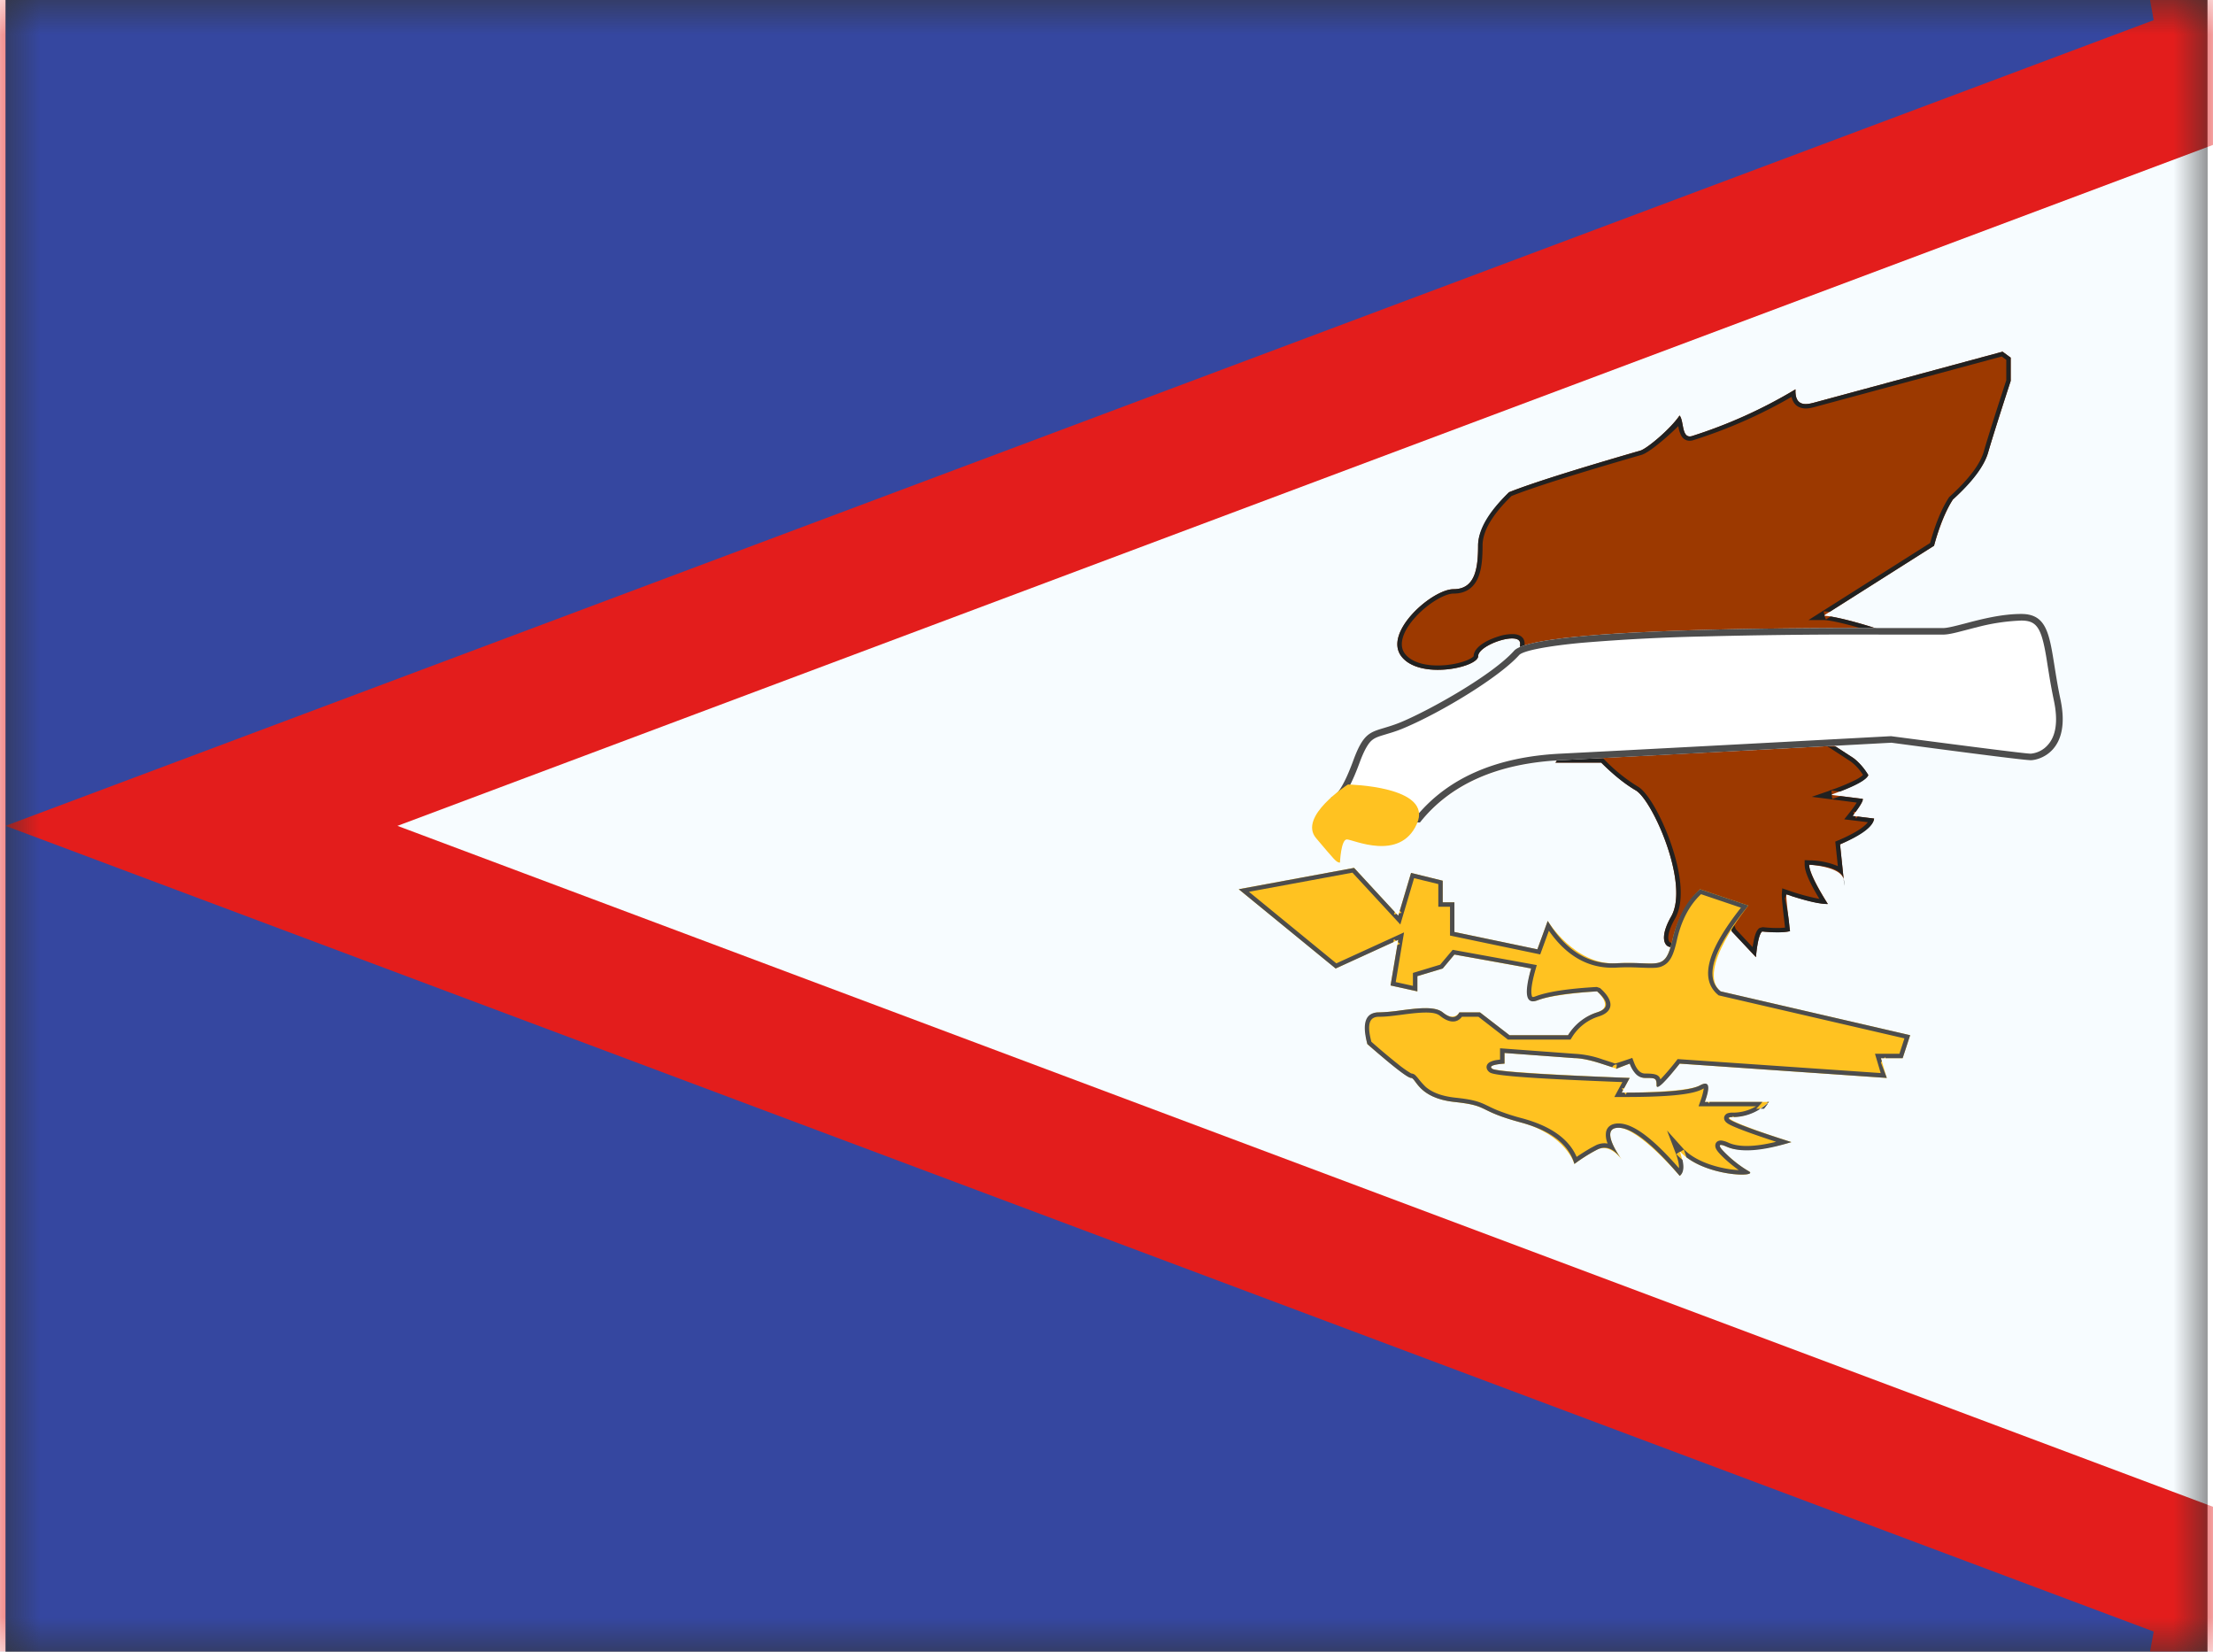 <svg xmlns="http://www.w3.org/2000/svg" xmlns:xlink="http://www.w3.org/1999/xlink" aria-hidden="true" role="img" class="iconify iconify--flagpack" width="1.34em" height="1em" preserveAspectRatio="xMidYMid meet" viewBox="0 0 32 24" data-icon="flagpack:as"><rect x="0" y="0" width="32" height="24" fill="#333333" stroke="none"/><mask id="IconifyId17f59e8143772869c21" width="32" height="24" x="0" y="0" maskUnits="userSpaceOnUse"><path fill="#fff" d="M0 0h32v24H0z"></path></mask><g fill="none" mask="url(#IconifyId17f59e8143772869c21)"><path fill="#F7FCFF" fill-rule="evenodd" d="M0 0h32v24H0V0z" clip-rule="evenodd"></path><path fill="#3547A0" stroke="#E31D1C" stroke-width="2" d="M0-1h-1v12.307L-2.848 12l1.848.693V25h33l.351-1.936L2.848 12L32.351.936L32-1H0z"></path><path fill="#9C3900" fill-rule="evenodd" d="m29.022 5.11l-2.737.74c-.098.026-.285.074-.272-.193a7.066 7.066 0 0 1-1.507.68c-.153.042-.112-.223-.178-.3c-.132.196-.473.482-.57.51c-.958.278-1.594.48-1.908.605c0 0-.45.432-.45.775c0 .342-.047.634-.356.634c-.31 0-1.022.623-.761.973s1.118.164 1.118 0s.61-.369.61-.184c0 .184-.161.518-.161.518h.674l-.512.265h.512l-.512.314h.96l-.614.274h.425l-.259.36h.665s.259.261.503.404c.244.144.784 1.36.514 1.832c-.27.471.061.541.122.334c.062-.207.188-.503.296-.503h.317l.147.387l.35.373s.024-.324.09-.373c0 0 .273.028.405-.005c0 0-.059-.471-.054-.535c0 0 .423.144.604.14c0 0-.272-.425-.272-.57c0 0 .505.025.505.24l-.056-.536s.479-.204.495-.375l-.313-.038s.163-.207.148-.248l-.464-.059s.506-.176.545-.287c0 0-.114-.178-.218-.248l-.354-.23l.923.006s.207-.075.048-.202c0 0-.156-.093-.134-.184c0 0 .105-.203.081-.238c0 0 .113.15.113-.22c0 0 .003-.372-.068-.39c0 0 .208-.153.126-.25c-.082-.099-.958-.359-1.168-.359l1.606-1.017s.11-.42.274-.672c0 0 .426-.382.512-.683c.086-.3.328-1.04.328-1.04v-.338l-.118-.087z" clip-rule="evenodd"></path><path fill="#212121" fill-rule="evenodd" d="M26.21 12.565c.022 0 .042.002.066.004c.267.022.412.089.436.201l.012.1a.42.42 0 0 0-.012-.1l-.052-.501c.32-.136.484-.26.495-.375l-.239-.03l-.023.03l-.015-.034l-.036-.004l.022-.03l-.014-.033l.037.004c.077-.103.111-.166.103-.189l-.324-.04a5.443 5.443 0 0 1-.118.042s-.012-.064-.007-.066l-.006-.058l.123.016c.253-.096.39-.176.413-.24a.843.843 0 0 0-.218-.248l-.254-.165h-.1s.013-.065.02-.064l.016-.054l.083.054l.804.005c.138-.05.154-.117.048-.202c-.104-.062-.149-.123-.134-.184a1.33 1.33 0 0 0 .072-.157a.23.23 0 0 1-.043-.043l.052-.038l.054-.036c.014.02.018.044.014.075c.03-.018.045-.104.045-.26a1.165 1.165 0 0 0-.03-.338l-.038-.051l.016-.062a.1.1 0 0 1 .038.019c.095-.083.119-.152.072-.208c-.072-.086-.758-.297-1.065-.347l-.067.043s-.03-.054-.02-.064l-.015-.053c.023 0 .053.002.088.007l1.517-.961c.074-.28.165-.504.274-.672c.284-.255.455-.482.512-.683c.058-.2.167-.546.328-1.04v-.338l-.118-.087l-2.737.74c-.098.026-.285.074-.272-.193a7.066 7.066 0 0 1-1.507.68c-.098.026-.116-.072-.134-.167c-.01-.053-.02-.105-.044-.132c-.132.195-.473.481-.57.51c-.958.277-1.594.478-1.908.604c-.3.288-.45.546-.45.775c0 .342-.047.634-.356.634c-.31 0-1.022.623-.761.973s1.118.164 1.118 0s.61-.369.61-.184c0 .123-.053.295-.161.518h.535l.11-.057l.015.064l.014.056h-.123l-.39.202h.39l.089-.054l.019.063l.015.055h-.104l-.409.25h.804l.13-.058l.014.064l.012.058h-.142l-.471.21h.346l.027-.037l.019.037h.034l-.02.026l.02.037h-.046l-.214.297h.665c.173.174.34.31.503.404c.244.144.784 1.36.514 1.832c-.27.471.061.541.122.334c.062-.207.188-.503.296-.503h.317l.147.387l.35.373s.024-.324.09-.373c.182.018.317.017.405-.005l-.008-.064a2.717 2.717 0 0 0-.067-.41l.021-.06s.064.013.064.02c.249.082.428.121.54.12c-.148-.231-.235-.4-.265-.517a.243.243 0 0 1-.007-.054zm.295-1.075l-.256.088l.654.084c-.024.038-.06.09-.112.155l-.07.088l.343.042c-.055.074-.198.165-.43.264l-.043.018l.037.356a1.09 1.09 0 0 0-.414-.084l-.068-.003v.067c0 .099.071.26.214.496a3.077 3.077 0 0 1-.46-.126l-.08-.027l-.006.083c-.003.045.013.203.047.487c-.079.01-.188.008-.326-.006l-.046.012c-.046.034-.07.107-.09.223a1.714 1.714 0 0 0-.01.055l-.244-.261l-.159-.417h-.362c-.14 0-.267.242-.358.55c-.017.057-.06.076-.08.057c-.04-.036-.03-.158.076-.343c.135-.234.098-.636-.059-1.09c-.135-.39-.337-.744-.478-.827a2.443 2.443 0 0 1-.49-.395l-.019-.019h-.567l.26-.36h-.252l.614-.274h-1.033l.512-.314h-.476l.512-.265h-.835c.083-.187.125-.338.125-.454c0-.084-.064-.13-.155-.136a.658.658 0 0 0-.235.037c-.195.062-.35.168-.35.283c0 .005-.033.033-.098.06c-.08.033-.19.059-.304.07c-.269.025-.498-.032-.599-.168c-.095-.128-.03-.329.162-.537c.176-.19.416-.334.547-.334c.172 0 .29-.08.354-.227c.05-.114.067-.261.067-.471c0-.206.139-.447.421-.72c.316-.126.947-.325 1.89-.598c.105-.03.37-.253.534-.418a.396.396 0 0 0 .045.144c.036.058.096.083.169.062a7.16 7.16 0 0 0 1.432-.63c.018.082.062.135.132.157c.063.02.12.013.214-.013l2.707-.731l.067.049v.296c-.16.49-.269.834-.326 1.033c-.053.187-.218.405-.505.666c-.11.169-.2.39-.276.666l-1.768 1.12h.22c.2 0 1.053.258 1.117.335c.023.027-.002.076-.115.159l-.108.08l.12.03a.231.231 0 0 1 .016.058c.01.06.015.152.014.272a.86.86 0 0 1-.015.196s-.09.047-.093.046a.169.169 0 0 1-.01.036a1.593 1.593 0 0 1-.075.167c-.021.093.038.176.16.25c.06.048.06.056-.021.086l-.911-.005l-.218-.002l.535.348a.722.722 0 0 1 .177.195a.52.52 0 0 1-.11.072a2.893 2.893 0 0 1-.38.155zm.852-1.303v.003v-.002z" clip-rule="evenodd"></path><path fill="#fff" fill-rule="evenodd" d="M27.407 10.792s1.908.254 2.024.254c.115 0 .596-.122.431-.89c-.164-.77-.097-1.235-.568-1.235s-.963.205-1.14.205h-.747c-.742 0-5.164-.026-5.483.329c-.318.355-1.213.855-1.628 1.031c-.415.177-.521.053-.708.56c-.186.507-.325.542-.325.542l.325.363h.967s.665-.835 2.047-.905c1.381-.07 4.805-.254 4.805-.254z" clip-rule="evenodd"></path><path fill="#4D4D4D" fill-rule="evenodd" d="M22.602 11.046c.92-.046 2.523-.131 4.805-.254c1.272.17 1.947.254 2.024.254c.115 0 .596-.122.431-.89c-.038-.178-.063-.339-.086-.482c-.076-.477-.12-.753-.482-.753c-.293 0-.592.079-.82.139c-.14.036-.252.066-.32.066h-.89c-1.044-.002-5.037-.007-5.34.329c-.318.355-1.213.855-1.628 1.031c-.106.045-.192.07-.264.092c-.21.063-.305.09-.444.468c-.124.338-.233.519-.325.542l.325.363h.967c.443-.557 1.126-.859 2.047-.905zm-2.094.81h-.876l-.225-.251c.09-.093.177-.267.272-.526c.037-.1.07-.172.102-.226c.058-.098.103-.13.226-.167l.026-.008l.115-.035a1.9 1.9 0 0 0 .186-.069c.546-.232 1.376-.736 1.663-1.056c.054-.06.384-.128.901-.177a28.614 28.614 0 0 1 1.814-.094a85.884 85.884 0 0 1 2.614-.026h.829c.05 0 .113-.01.21-.034l.155-.04c.05-.013.098-.026.118-.03a2.928 2.928 0 0 1 .656-.1c.227 0 .293.106.366.547l.017.109l.028.172c.02.12.04.225.062.33c.067.314.026.524-.088.65a.373.373 0 0 1-.248.126c-.07 0-.756-.087-2.03-.254c-2.282.123-3.883.207-4.804.254c-.927.046-1.626.348-2.089.904z" clip-rule="evenodd"></path><path fill="#FFC221" fill-rule="evenodd" d="M19.507 11.4s-.728.466-.46.78c.267.314.293.354.346.354c0 0 .014-.337.1-.337c.087 0 .77.327 1.017-.225c.248-.551-1.003-.573-1.003-.573zm-1.585 1.52l1.676-.31l.642.696l.186-.622l.46.113v.314h.17v.431l1.205.252l.151-.413s.393.647.995.615c.603-.032.71.139.817-.34c.105-.478.401-.735.401-.735l.703.237s-.772.949-.403 1.247l2.754.637l-.109.334h-.316l.085.287l-3.01-.208s-.335.425-.335.316c0-.108-.018-.108-.166-.108c-.148 0-.225-.208-.225-.208l-.196.075s.03.004-.216-.075c-.246-.08-.39-.08-.39-.08l-1.017-.075v.155s-.27.013-.176.075c.094.062 1.995.133 1.995.133l-.116.213s.94.004 1.138-.105c.198-.108.07.24.07.24h.934s-.231.22-.528.22c-.297 0 .852.364.852.364s-.641.2-.938.068c-.297-.132.126.254.313.352c.188.097-.66.089-.998-.288c0 0 .106.28 0 .359c0 0-.593-.699-.89-.699c-.295 0 .047.46.047.46s-.169-.24-.358-.142c-.189.098-.329.208-.329.208s-.123-.426-.778-.603c-.654-.176-.434-.241-.966-.298c-.53-.058-.557-.35-.63-.35c-.073 0-.635-.49-.635-.49s-.125-.462.168-.462c.293 0 .757-.138.927 0c.17.138.242 0 .242 0h.3l.428.332h.851s.163-.252.422-.332c.26-.08 0-.305 0-.305s-.618.035-.868.13c-.25.096-.09-.463-.09-.463l-1.115-.202l-.17.203l-.369.11v.222l-.389-.086l.112-.663l-.91.416l-1.408-1.151z" clip-rule="evenodd"></path><path fill="#4D4D4D" fill-rule="evenodd" d="m23.522 15.813l.081-.15c-1.156-.043-1.81-.084-1.965-.122a.105.105 0 0 1-.03-.01c-.093-.063.176-.076.176-.076V15.3l.065.005l.951.07c.097 0 .227.027.39.08l.16.052a.115.115 0 0 1 .014-.021a.121.121 0 0 1 .032-.018a.09.09 0 0 1 .02 0s-.005.063-.009.062l.137-.053l.06-.022a.414.414 0 0 0 .085.147l.013.013a.185.185 0 0 0 .126.048c.148 0 .166 0 .166.108c0 .073.112-.033.336-.316l3.01.208l-.086-.224l.013-.018l-.013-.045h.048l.014-.018l.005.018h.249l.109-.334l-2.754-.637c-.246-.199-.112-.615.403-1.247l-.703-.237c-.197.171-.33.416-.401.735c-.08.356-.159.353-.443.341a3.701 3.701 0 0 0-.374 0c-.401.02-.733-.184-.995-.616l-.15.413l-1.206-.252v-.431h-.17v-.314l-.46-.113l-.164.55l.026.03l-.038.008l-.01.034l-.024-.026l-.038.008l.011-.037l-.591-.64l-1.676.31l1.408 1.152l.84-.384l.006-.043l.033.024l.031-.014l-.005.033l.032.025l-.04.018l-.099.587l.39.086v-.221l.368-.111l.17-.203s1.053.187 1.057.192l.058.01l-.017.062c-.086.328-.05.462.107.402c.167-.064.456-.108.868-.131c.173.15.173.252 0 .305a.764.764 0 0 0-.422.332h-.85l-.43-.332h-.299c-.048.092-.128.092-.242 0c-.114-.092-.362-.06-.6-.03a2.56 2.56 0 0 1-.327.03c-.195 0-.251.154-.168.461c.375.328.586.492.635.492c.02 0 .037.022.062.056c.065.088.185.251.568.293c.288.03.355.064.461.116c.09.044.206.101.505.182c.437.118.696.319.778.603c0 0 .14-.11.33-.208c.121-.063.237-.02.347.128c-.056-.078-.3-.446-.036-.446c.197 0 .494.233.889.699c.053-.04.067-.118.04-.234a.754.754 0 0 1-.089-.082s.05-.039.057-.034l.052-.031c.015.04.027.076.037.11c.378.29 1.073.289.901.2a1.681 1.681 0 0 1-.389-.317c-.04-.052-.041-.08.045-.048l.03.013c.199.087.511.065.939-.068c-.446-.141-.729-.241-.865-.31c-.068-.036-.064-.054.015-.054a.071.071 0 0 0-.008-.016l.026.016a.723.723 0 0 0 .382-.12h.052c.018-.022.037-.046.055-.072l-.002-.008a.944.944 0 0 0 .021-.02h-.026l.005.02a.865.865 0 0 1-.105.08h-.063a.87.87 0 0 0 .092-.1h-.768l-.008.022l-.015-.021h-.046l.015-.043l.007-.021c.058-.183.027-.242-.092-.177c-.127.07-.481.105-1.064.105l-.017.03l-.018-.03h-.039l.019-.033l-.018-.03h.034zm-4.182-1.815l-1.27-1.04l1.504-.278l.696.753l.2-.673l.352.086v.329h.17v.419l1.311.274l.126-.344c.262.376.59.557.982.536c.117-.007.21-.006.347 0c.226.009.276.006.35-.038c.087-.053.134-.152.179-.352c.064-.291.182-.516.353-.677l.58.196c-.488.619-.612 1.042-.324 1.274l2.7.625l-.073.224h-.355l.083.28l-2.951-.203l-.021.027a3.63 3.63 0 0 1-.229.268c-.02-.07-.08-.085-.222-.085c-.067 0-.121-.05-.164-.166l-.023-.061s-.244.084-.251.081a9.066 9.066 0 0 0-.18-.059a1.426 1.426 0 0 0-.407-.082l-1.084-.08v.164l-.043.006a.307.307 0 0 0-.107.032c-.063.037-.06.108.003.15c.077.05.678.091 1.925.139l-.117.217h.107c.64.002 1.024-.033 1.17-.113a.246.246 0 0 1 .023-.012a.939.939 0 0 1-.046.175l-.03.085h.836a.657.657 0 0 1-.34.092a.208.208 0 0 0-.075.01c-.046.019-.066.07-.035.113c.02.03.066.055.15.09c.117.05.314.12.591.211c-.31.076-.54.08-.69.014a.36.36 0 0 0-.099-.032c-.05-.006-.097.02-.095.078c.002.042.034.084.096.146c.068.069.162.146.245.205a1.445 1.445 0 0 1-.151-.016c-.272-.044-.522-.149-.659-.3l-.232-.259l.123.323c.039.1.053.175.05.224c-.378-.433-.665-.65-.878-.65c-.098 0-.164.043-.181.122a.305.305 0 0 0 .023.17a.282.282 0 0 0-.184.032l-.06.032c-.07.04-.138.083-.207.13c-.113-.263-.38-.45-.793-.561a3.043 3.043 0 0 1-.362-.118a1.664 1.664 0 0 1-.098-.044l-.012-.006l-.067-.032c-.109-.051-.21-.076-.436-.1c-.197-.022-.33-.076-.424-.155a1.09 1.09 0 0 1-.1-.111a.6.6 0 0 0-.06-.067a.12.12 0 0 0-.053-.019a1.655 1.655 0 0 1-.156-.107a10.124 10.124 0 0 1-.422-.353c-.068-.26-.027-.363.11-.363c.085 0 .157-.007.341-.031l.037-.005c.296-.038.438-.035.508.021c.128.104.246.114.32.015h.24l.429.332h.909l.019-.03a.7.7 0 0 1 .386-.305c.23-.07.23-.235.024-.414l-.047-.016c-.418.024-.712.069-.887.135c-.048.018-.054.016-.06-.02c-.013-.065.005-.189.056-.366l.019-.067l-1.222-.222l-.182.216l-.396.12v.188l-.25-.055l.121-.722l-.984.45zm4.067 1.534c.01.002.013 0 .008-.003l-.008.003zm-1.77.01l-.001.001z" clip-rule="evenodd"></path></g></svg>